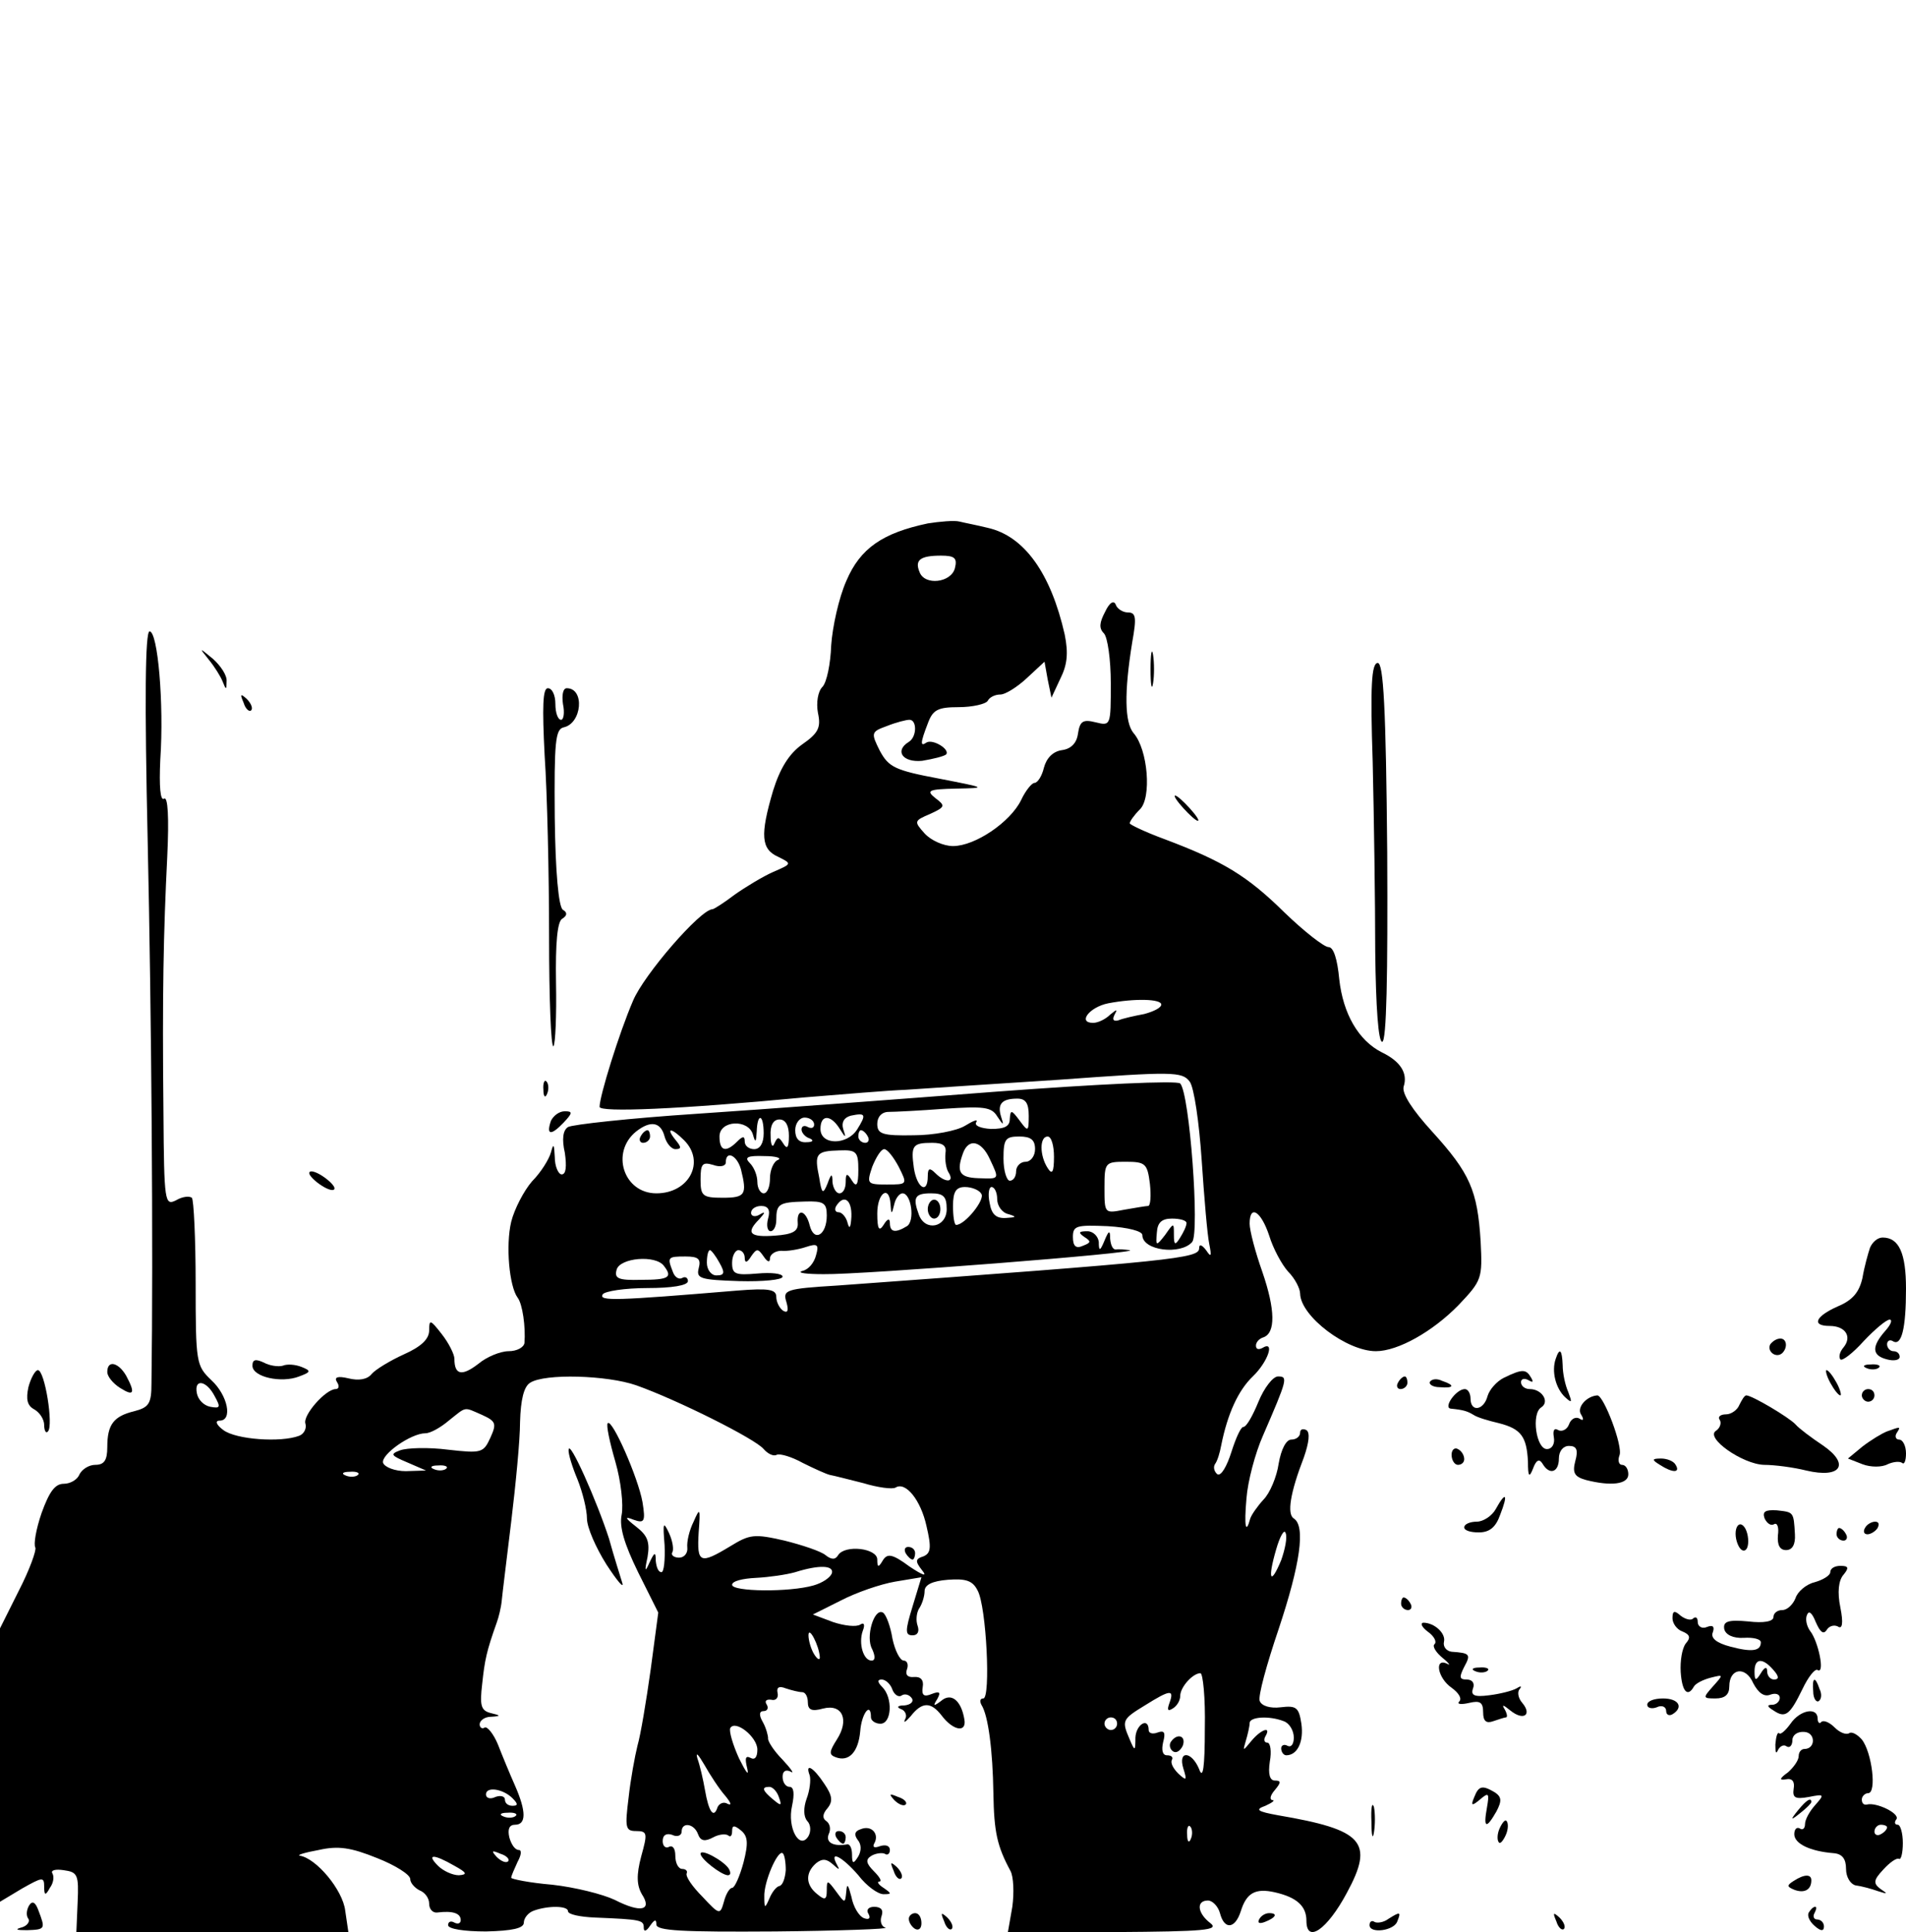 <?xml version="1.0" standalone="no"?>
<!DOCTYPE svg PUBLIC "-//W3C//DTD SVG 20010904//EN"
 "http://www.w3.org/TR/2001/REC-SVG-20010904/DTD/svg10.dtd">
<svg version="1.0" xmlns="http://www.w3.org/2000/svg"
 width="302pt" height="306pt" viewBox="0 0 302 306"
 preserveAspectRatio="xMidYMid meet">

<g transform="translate(0,306) scale(0.1,-0.1)"
fill="#000000" stroke="none">
<path d="M1470 2231 c-71 -15 -107 -39 -129 -91 -12 -27 -22 -73 -24 -102 -1
-29 -7 -59 -14 -66 -7 -7 -10 -25 -7 -41 5 -23 1 -32 -25 -50 -21 -15 -35 -38
-46 -73 -21 -71 -19 -93 8 -105 22 -11 22 -11 -8 -24 -16 -7 -44 -24 -61 -36
-17 -13 -33 -23 -35 -23 -19 0 -109 -104 -126 -145 -22 -51 -53 -151 -53 -168
0 -9 125 -4 325 15 61 5 133 11 160 12 28 2 137 9 244 16 179 13 194 13 206
-3 7 -9 15 -65 19 -124 4 -60 9 -119 12 -133 4 -20 3 -22 -5 -10 -7 9 -11 10
-11 3 0 -16 -37 -20 -573 -59 -82 -5 -87 -7 -81 -26 4 -14 2 -18 -5 -14 -6 4
-11 14 -11 22 0 12 -12 14 -62 10 -192 -16 -220 -17 -213 -6 3 5 35 10 71 10
38 0 64 4 64 11 0 5 -4 8 -9 5 -5 -3 -12 1 -15 10 -9 23 -8 24 20 24 21 0 25
-4 21 -19 -4 -16 3 -18 64 -20 38 -1 69 2 69 7 0 5 -18 7 -40 5 -35 -3 -40 -1
-40 17 0 11 5 20 10 20 6 0 10 -6 10 -12 0 -9 4 -8 10 2 9 13 11 13 20 0 6 -9
10 -10 10 -3 0 6 8 12 18 12 9 -1 27 2 39 6 18 6 21 4 16 -13 -3 -12 -12 -23
-22 -25 -9 -3 7 -5 34 -5 60 -1 507 34 485 38 -8 1 -18 2 -22 1 -5 0 -8 7 -9
17 0 14 -2 14 -9 -3 -7 -17 -9 -17 -9 -2 -1 9 -9 17 -18 17 -14 0 -15 -2 -5
-9 11 -7 11 -9 -2 -14 -11 -5 -16 -1 -16 14 0 18 6 19 55 17 33 -2 55 -8 55
-14 0 -25 61 -32 79 -11 12 15 -4 235 -19 251 -5 5 -132 -1 -292 -13 -155 -12
-369 -28 -474 -35 -106 -7 -197 -17 -204 -21 -8 -5 -10 -19 -5 -41 3 -21 2
-34 -5 -34 -5 0 -11 12 -11 28 -1 20 -2 22 -6 7 -3 -11 -16 -32 -30 -46 -13
-15 -28 -44 -33 -64 -9 -38 -3 -102 10 -120 8 -10 13 -47 11 -72 -1 -7 -12
-13 -25 -13 -13 0 -35 -9 -48 -20 -26 -20 -38 -18 -38 8 0 7 -9 25 -20 39 -18
23 -20 24 -20 6 0 -14 -13 -26 -40 -38 -22 -10 -45 -24 -51 -31 -7 -9 -21 -11
-37 -7 -17 4 -23 2 -18 -6 4 -6 3 -11 -2 -11 -16 0 -53 -42 -48 -55 2 -7 -2
-16 -10 -19 -29 -11 -100 -6 -120 9 -11 8 -14 15 -6 15 21 0 13 40 -13 64 -24
23 -25 27 -25 153 0 71 -3 133 -6 136 -4 3 -15 2 -25 -4 -18 -9 -19 -3 -20
138 -2 190 0 285 6 406 3 63 1 96 -5 92 -6 -4 -8 19 -6 62 6 89 -4 203 -17
203 -7 0 -8 -109 -3 -332 6 -271 9 -652 6 -859 0 -32 -4 -38 -27 -44 -33 -8
-43 -21 -43 -57 0 -21 -5 -28 -19 -28 -10 0 -21 -7 -25 -15 -3 -8 -14 -15 -25
-15 -14 0 -23 -13 -35 -46 -9 -26 -13 -50 -10 -55 2 -4 -9 -35 -26 -68 l-30
-60 0 -217 0 -216 35 21 c32 18 35 19 35 3 0 -14 2 -15 9 -2 6 8 7 18 4 23 -3
5 5 7 18 5 22 -3 24 -7 22 -51 l-2 -47 215 0 216 0 -5 34 c-4 33 -46 83 -72
87 -5 1 8 5 30 9 31 7 51 4 93 -13 28 -11 52 -26 52 -33 0 -6 7 -14 15 -18 8
-3 15 -12 15 -21 0 -9 6 -15 13 -14 24 3 37 -1 37 -12 0 -5 -4 -7 -10 -4 -5 3
-10 2 -10 -4 0 -6 25 -10 60 -10 42 1 60 5 60 14 0 7 7 16 16 19 22 8 54 8 54
-1 0 -5 19 -9 43 -10 73 -3 77 -4 77 -16 0 -7 4 -6 10 3 7 10 10 11 10 2 0
-10 41 -12 188 -11 103 1 182 4 175 6 -7 2 -9 11 -6 19 3 9 -1 14 -12 14 -9 0
-13 -5 -9 -11 4 -7 1 -10 -7 -7 -8 3 -17 18 -20 34 -5 19 -7 22 -8 9 -2 -20
-2 -20 -16 -1 -14 19 -15 19 -15 2 0 -15 -3 -16 -15 -6 -19 15 -19 34 -2 49
10 8 17 7 27 -2 10 -9 11 -9 6 0 -13 24 9 12 34 -17 13 -17 31 -30 40 -30 13
0 13 1 0 10 -8 5 -11 10 -7 10 5 0 1 7 -8 16 -13 13 -14 19 -4 25 7 4 17 5 21
3 4 -3 8 0 8 6 0 7 -7 9 -16 6 -8 -3 -12 -2 -9 4 9 15 -4 30 -21 23 -10 -3
-11 -9 -5 -17 6 -7 6 -17 1 -26 -8 -13 -10 -12 -10 3 0 9 -3 16 -7 16 -23 -4
-35 3 -30 16 4 8 2 17 -4 21 -6 4 -6 11 2 20 9 11 8 20 -5 39 -17 26 -31 34
-23 13 2 -7 0 -24 -5 -37 -5 -14 -5 -28 1 -35 6 -6 6 -17 2 -24 -14 -23 -34
13 -26 48 4 19 3 30 -4 30 -6 0 -11 7 -11 16 0 9 5 12 13 8 6 -4 1 4 -13 19
-14 14 -24 30 -23 34 0 4 -3 16 -8 25 -7 12 -6 18 1 18 6 0 8 5 5 10 -4 6 -1
9 7 8 7 -2 12 3 10 11 -2 9 3 11 13 7 9 -3 21 -6 26 -6 5 0 9 -7 9 -16 0 -12
6 -15 24 -10 31 8 42 -18 22 -49 -12 -19 -13 -24 -2 -28 21 -8 36 8 39 41 2
28 17 48 17 22 0 -5 7 -10 15 -10 18 0 20 41 3 58 -8 8 -8 12 -1 12 6 0 14 -7
17 -16 3 -8 10 -13 15 -9 5 3 12 1 16 -5 3 -5 -2 -10 -12 -11 -11 0 -13 -3 -5
-6 6 -2 10 -10 6 -16 -3 -7 1 -4 9 5 18 23 32 23 49 1 18 -24 40 -28 36 -6 -5
30 -21 43 -37 29 -12 -9 -13 -8 -6 3 6 11 4 13 -9 8 -12 -5 -16 -2 -14 11 2
11 -3 17 -14 16 -10 -1 -14 4 -11 12 3 8 0 14 -5 14 -6 0 -14 16 -18 35 -3 19
-10 38 -15 41 -14 8 -28 -39 -17 -58 5 -11 5 -18 -1 -18 -13 0 -21 27 -14 47
4 10 2 14 -4 10 -6 -4 -25 -2 -43 4 l-32 12 44 22 c25 13 63 26 86 30 l42 7
-14 -46 c-12 -39 -12 -46 0 -46 8 0 11 6 8 15 -3 8 -2 20 2 27 5 7 9 20 9 28
0 10 12 16 37 18 28 2 39 -1 47 -17 14 -25 21 -171 9 -171 -5 0 -6 -4 -3 -10
11 -17 18 -73 19 -140 1 -62 6 -84 27 -123 5 -9 6 -35 3 -57 l-7 -40 169 0
c143 1 166 3 152 14 -21 16 -23 36 -4 36 7 0 16 -9 19 -20 7 -27 24 -25 33 3
9 29 23 37 54 30 35 -8 50 -22 50 -45 0 -37 33 -14 64 44 44 81 26 100 -109
123 -33 6 -37 9 -20 15 11 5 16 9 11 9 -5 1 -3 8 4 16 10 12 10 15 0 15 -8 0
-11 10 -8 30 3 16 1 30 -4 30 -5 0 -6 5 -3 10 10 17 -7 11 -22 -7 -14 -17 -14
-17 -9 0 3 10 6 23 6 28 0 10 31 12 54 3 9 -3 16 -15 16 -26 0 -10 -4 -16 -10
-13 -5 3 -10 1 -10 -4 0 -6 4 -11 8 -11 18 0 28 22 24 50 -4 26 -8 29 -33 26
-16 -2 -30 2 -33 10 -3 7 11 58 30 114 34 102 43 163 24 175 -11 7 -6 40 16
97 8 23 10 39 4 43 -6 3 -10 1 -10 -4 0 -6 -6 -11 -14 -11 -8 0 -16 -15 -20
-38 -3 -21 -14 -47 -24 -57 -10 -11 -19 -24 -21 -30 -7 -26 -10 -13 -6 32 2
27 14 72 26 99 39 90 40 94 24 94 -8 0 -22 -18 -31 -40 -9 -22 -19 -40 -24
-40 -4 0 -12 -18 -19 -40 -7 -22 -16 -38 -22 -35 -5 4 -7 11 -4 16 4 5 8 19
10 30 10 50 27 87 50 109 24 23 36 58 15 45 -6 -3 -10 -2 -10 4 0 5 5 11 12
13 19 7 19 43 -2 104 -11 31 -20 65 -20 76 0 31 18 20 31 -19 6 -20 20 -46 30
-57 11 -11 19 -27 19 -35 1 -36 74 -91 120 -91 35 0 90 31 131 73 37 39 38 42
35 101 -5 81 -17 108 -77 174 -31 34 -48 60 -45 71 7 21 -5 40 -34 54 -38 19
-62 62 -68 116 -3 32 -9 51 -17 51 -7 0 -39 25 -70 55 -59 58 -97 81 -190 116
-30 11 -55 23 -55 25 0 3 7 13 16 22 19 18 13 95 -10 121 -14 17 -15 64 -2
144 7 39 6 47 -7 47 -8 0 -17 6 -19 12 -3 8 -10 4 -17 -11 -9 -17 -10 -26 -2
-34 6 -6 11 -42 11 -79 0 -67 0 -68 -24 -62 -20 5 -25 2 -28 -18 -2 -15 -11
-24 -25 -26 -15 -2 -25 -13 -29 -28 -3 -13 -10 -24 -15 -24 -4 0 -14 -12 -21
-27 -17 -35 -73 -73 -108 -73 -15 0 -35 9 -45 20 -17 19 -17 20 9 31 24 11 24
13 8 25 -15 12 -11 14 33 15 49 1 49 1 -28 16 -69 13 -79 18 -93 44 -14 28
-14 30 11 39 15 6 31 10 36 10 12 0 12 -27 -1 -35 -23 -14 -10 -33 21 -30 18
3 34 7 38 10 7 8 -21 25 -31 19 -10 -7 -10 -1 2 30 8 22 16 26 49 26 22 0 43
5 46 10 3 6 12 10 20 10 8 0 27 12 42 26 l28 26 5 -28 6 -29 14 30 c11 22 13
40 7 70 -22 97 -64 156 -122 169 -16 4 -37 8 -45 10 -8 2 -31 0 -50 -3z m43
-71 c-6 -23 -48 -28 -56 -6 -8 19 1 26 34 26 22 0 26 -4 22 -20z m327 -691 c0
-5 -12 -11 -27 -15 -16 -3 -34 -7 -41 -10 -8 -2 -10 1 -6 9 5 9 4 9 -7 0 -7
-7 -19 -13 -27 -13 -25 0 -6 25 24 31 42 8 84 7 84 -2z m-210 -176 c0 -26 -1
-26 -15 -7 -12 16 -14 17 -15 2 0 -12 -8 -16 -30 -16 -16 1 -27 5 -23 11 3 5
-5 2 -18 -6 -13 -8 -50 -15 -81 -15 -50 -1 -58 2 -58 18 0 11 7 19 18 19 9 0
50 2 89 5 61 4 74 3 83 -12 10 -15 11 -15 6 0 -6 20 2 28 26 28 13 0 18 -7 18
-27z m-272 -22 c-16 -25 -58 -25 -58 1 0 23 16 23 30 1 10 -16 11 -16 6 -1 -3
10 1 18 12 21 24 5 25 2 10 -22z m-148 -6 c0 -16 -6 -25 -15 -25 -8 0 -15 5
-15 12 0 9 -3 9 -12 0 -18 -18 -28 -15 -28 8 0 26 46 28 53 3 4 -14 5 -12 6 5
1 30 11 28 11 -3z m40 -4 c0 -19 -3 -22 -9 -12 -7 11 -9 11 -14 0 -3 -8 -6 -2
-6 12 -1 16 4 26 14 26 10 0 15 -10 15 -26z m40 18 c0 -5 -4 -7 -10 -4 -5 3
-10 2 -10 -4 0 -5 6 -12 13 -14 7 -3 5 -6 -5 -6 -12 -1 -18 6 -18 19 0 11 7
20 15 20 8 0 15 -5 15 -11z m-237 -19 c3 -11 11 -20 17 -20 10 0 10 3 0 15
-16 20 -6 19 14 -1 34 -34 8 -84 -44 -84 -52 0 -73 65 -32 98 23 18 39 15 45
-8z m322 0 c3 -5 1 -10 -4 -10 -6 0 -11 5 -11 10 0 6 2 10 4 10 3 0 8 -4 11
-10z m265 -20 c0 -11 -7 -20 -15 -20 -8 0 -15 -7 -15 -15 0 -8 -4 -15 -10 -15
-5 0 -10 16 -10 35 0 31 3 35 25 35 18 0 25 -5 25 -20z m30 -12 c0 -25 -3 -29
-10 -18 -13 20 -13 50 0 50 6 0 10 -15 10 -32z m-172 5 c-1 -10 1 -24 5 -30
10 -16 -5 -17 -21 -1 -9 9 -12 8 -12 -5 0 -29 -17 -19 -22 13 -5 36 -2 40 29
40 18 0 23 -5 21 -17z m70 -8 c16 -34 16 -32 -18 -31 -30 1 -35 10 -24 40 9
24 29 19 42 -9z m-208 -18 c0 -24 -3 -28 -10 -17 -8 13 -10 12 -10 -2 0 -10
-4 -18 -10 -18 -5 0 -10 8 -11 18 0 14 -2 14 -8 -3 -7 -17 -9 -16 -13 10 -8
38 -5 42 32 43 27 1 30 -2 30 -31z m64 5 c14 -28 14 -28 -19 -28 -31 0 -32 1
-23 28 6 15 14 28 19 28 5 0 15 -13 23 -28z m-250 -4 c10 -40 7 -45 -29 -45
-32 0 -35 3 -35 29 0 25 3 28 20 23 11 -4 20 -2 20 4 0 20 18 11 24 -11z m59
15 c-7 -2 -13 -16 -13 -29 0 -13 -4 -24 -10 -24 -5 0 -10 8 -10 18 0 10 -5 23
-12 30 -9 9 -4 12 23 11 18 0 28 -3 22 -6z m589 -38 c2 -19 1 -35 -3 -35 -3 0
-21 -3 -38 -6 -31 -6 -31 -6 -31 35 0 40 1 41 34 41 31 0 34 -3 38 -35z m-267
-16 c6 -9 -26 -49 -40 -49 -3 0 -5 14 -5 30 0 23 5 30 19 30 11 0 23 -5 26
-11z m25 -8 c0 -11 8 -22 18 -24 13 -4 13 -5 -4 -6 -16 -1 -23 6 -26 24 -3 14
-1 25 3 25 5 0 9 -9 9 -19z m-169 -8 c1 -17 2 -17 6 0 2 9 8 17 13 17 14 0 20
-44 7 -52 -18 -11 -27 -10 -27 5 0 8 -4 7 -10 -3 -7 -11 -10 -7 -10 18 0 33
19 46 21 15z m89 -8 c0 -29 -34 -36 -44 -9 -10 27 -7 34 19 34 20 0 25 -5 25
-25z m-190 -10 c0 -31 -20 -43 -27 -16 -6 25 -21 28 -19 4 1 -13 -8 -18 -36
-20 -40 -3 -47 4 -25 26 10 11 10 13 0 7 -7 -4 -13 -2 -13 3 0 6 7 11 16 11
11 0 15 -6 11 -20 -3 -11 -1 -20 4 -20 5 0 9 8 9 18 0 25 4 28 45 29 30 1 35
-2 35 -22z m39 -2 c-1 -17 -3 -21 -6 -10 -2 9 -9 17 -14 17 -6 0 -7 5 -4 10
12 19 25 10 24 -17z m531 -10 c0 -5 -5 -15 -10 -23 -8 -13 -10 -12 -10 4 0 20
0 20 -14 0 -14 -18 -15 -18 -13 4 1 16 8 22 24 22 13 0 23 -3 23 -7z m-740
-63 c9 -16 8 -20 -5 -20 -8 0 -15 9 -15 20 0 11 2 20 5 20 2 0 9 -9 15 -20z
m-88 -5 c14 -18 8 -22 -36 -22 -36 -1 -43 2 -39 16 5 19 62 24 75 6z m-44
-189 c65 -23 189 -85 202 -101 7 -8 16 -12 21 -9 5 2 23 -3 41 -13 18 -9 38
-18 43 -19 6 -1 29 -7 53 -13 23 -7 46 -10 51 -7 16 10 40 -20 49 -61 8 -34 7
-43 -5 -48 -13 -4 -13 -8 -2 -22 9 -11 1 -8 -20 6 -27 20 -35 21 -42 10 -7
-12 -9 -12 -9 1 0 18 -51 24 -62 7 -4 -7 -10 -8 -20 0 -7 6 -37 16 -65 23 -48
11 -55 10 -86 -9 -48 -29 -53 -27 -50 22 3 39 2 40 -8 17 -7 -14 -11 -32 -10
-41 1 -9 -5 -16 -13 -16 -8 0 -13 4 -11 8 3 4 1 18 -5 31 -9 19 -10 17 -7 -19
1 -24 -1 -43 -5 -43 -5 0 -8 8 -9 18 0 15 -2 14 -10 -3 -7 -16 -8 -14 -3 9 4
24 0 34 -18 48 -18 14 -19 17 -4 11 17 -6 19 -3 14 28 -7 39 -48 132 -55 125
-3 -2 3 -30 12 -61 9 -31 13 -69 10 -84 -4 -19 4 -46 26 -91 l32 -64 -12 -90
c-7 -50 -16 -104 -21 -121 -4 -16 -11 -54 -14 -82 -6 -48 -5 -53 12 -53 18 0
18 -4 8 -40 -8 -30 -7 -46 1 -60 17 -26 -2 -30 -43 -9 -19 9 -63 20 -99 24
-36 3 -65 9 -65 11 0 3 5 14 10 25 6 11 7 19 2 19 -6 0 -12 9 -15 20 -3 13 0
20 9 20 18 0 18 21 0 62 -8 18 -20 47 -27 65 -7 17 -17 29 -21 27 -4 -3 -8 0
-8 5 0 6 8 12 18 12 16 1 16 2 -1 6 -15 4 -17 12 -13 46 4 38 7 52 23 97 3 8
7 24 8 35 1 11 8 67 15 125 7 58 14 129 14 158 1 35 6 56 16 62 23 15 122 12
168 -4z m-668 -17 c10 -18 9 -20 -7 -17 -10 2 -19 11 -21 21 -5 24 15 21 28
-4z m424 -30 c22 -10 23 -14 13 -36 -11 -24 -14 -25 -67 -19 -31 4 -65 3 -76
-1 -16 -6 -15 -8 11 -19 l30 -13 -32 -1 c-17 0 -33 6 -36 13 -4 13 44 47 67
47 8 0 24 9 37 20 29 23 23 22 53 9z m-57 -85 c-3 -3 -12 -4 -19 -1 -8 3 -5 6
6 6 11 1 17 -2 13 -5z m-140 -10 c-3 -3 -12 -4 -19 -1 -8 3 -5 6 6 6 11 1 17
-2 13 -5z m1463 -135 c-17 -41 -22 -31 -8 17 6 21 13 33 15 26 3 -7 -1 -26 -7
-43z m-712 -21 c-3 -7 -15 -15 -29 -19 -38 -11 -129 -10 -129 1 0 6 17 10 38
11 20 1 48 5 62 9 38 12 62 11 58 -2z m-19 -133 c0 -5 -4 -3 -9 5 -5 8 -9 22
-9 30 0 16 17 -16 18 -35z m610 -112 c0 -63 -3 -82 -9 -65 -12 29 -34 30 -25
1 6 -19 5 -20 -8 -8 -8 8 -13 17 -10 22 2 4 -1 7 -8 7 -7 0 -9 8 -6 21 4 15 2
19 -9 15 -8 -3 -14 -1 -14 4 0 21 -20 9 -21 -12 0 -22 -1 -22 -9 -3 -13 30
-12 32 24 54 40 25 47 26 39 4 -4 -11 -3 -14 5 -9 7 4 12 13 12 20 0 14 20 36
32 36 4 0 8 -39 7 -87z m-139 7 c0 -5 -4 -10 -10 -10 -5 0 -10 5 -10 10 0 6 5
10 10 10 6 0 10 -4 10 -10z m-570 -41 c0 -12 -4 -17 -11 -13 -8 4 -9 -1 -5
-17 3 -13 -2 -6 -13 16 -10 22 -16 43 -14 48 8 14 43 -14 43 -34z m-51 -73 c9
-11 11 -16 4 -13 -6 4 -13 1 -16 -5 -6 -19 -14 -8 -20 27 -3 17 -8 39 -12 50
-3 11 1 7 11 -10 9 -16 24 -39 33 -49z m-337 -4 c9 -9 9 -12 0 -12 -7 0 -12 4
-12 10 0 5 -7 7 -15 4 -8 -4 -15 -2 -15 4 0 13 27 9 42 -6z m422 2 c5 -14 4
-15 -9 -4 -17 14 -19 20 -6 20 5 0 12 -7 15 -16z m-417 -30 c-3 -3 -12 -4 -19
-1 -8 3 -5 6 6 6 11 1 17 -2 13 -5z m289 -29 c4 -11 11 -12 24 -5 9 5 20 6 24
3 3 -3 6 -1 6 7 0 9 3 10 14 1 11 -9 12 -20 4 -51 -6 -22 -14 -40 -18 -40 -4
0 -10 -10 -13 -22 -6 -21 -7 -21 -34 8 -16 16 -27 32 -25 37 2 4 -2 7 -7 7 -6
0 -11 9 -11 21 0 11 -4 17 -10 14 -5 -3 -10 1 -10 9 0 10 6 13 15 10 8 -4 15
-1 15 5 0 16 20 13 26 -4z m781 -7 c-3 -8 -6 -5 -6 6 -1 11 2 17 5 13 3 -3 4
-12 1 -19z m-1082 -36 c-3 -3 -11 0 -18 7 -9 10 -8 11 6 5 10 -3 15 -9 12 -12z
m440 -14 c-1 -13 -5 -24 -10 -25 -5 -1 -12 -10 -16 -20 -7 -16 -8 -16 -8 3 -1
23 21 74 29 69 3 -2 5 -14 5 -27z m-525 7 c20 -11 21 -14 7 -15 -10 0 -25 7
-33 15 -19 19 -7 19 26 0z"/>
<path d="M1015 1260 c-3 -5 -1 -10 4 -10 6 0 11 5 11 10 0 6 -2 10 -4 10 -3 0
-8 -4 -11 -10z"/>
<path d="M1470 1145 c0 -8 5 -15 10 -15 6 0 10 7 10 15 0 8 -4 15 -10 15 -5 0
-10 -7 -10 -15z"/>
<path d="M901 764 c-1 -6 6 -28 14 -47 8 -20 15 -48 15 -62 0 -14 14 -46 31
-73 17 -26 28 -39 25 -29 -3 10 -13 41 -21 70 -19 59 -63 158 -64 141z"/>
<path d="M1435 600 c3 -5 8 -10 11 -10 2 0 4 5 4 10 0 6 -5 10 -11 10 -5 0 -7
-4 -4 -10z"/>
<path d="M1855 301 c-3 -5 -1 -12 4 -15 5 -3 11 1 15 9 6 16 -9 21 -19 6z"/>
<path d="M1110 124 c0 -8 32 -33 43 -34 5 0 5 4 2 10 -8 13 -45 33 -45 24z"/>
<path d="M1823 2000 c0 -25 2 -35 4 -22 2 12 2 32 0 45 -2 12 -4 2 -4 -23z"/>
<path d="M331 2015 c9 -11 19 -27 22 -35 5 -13 6 -13 6 1 1 9 -9 24 -21 35
-23 19 -23 19 -7 -1z"/>
<path d="M2175 1853 c2 -87 4 -222 4 -300 1 -89 5 -143 11 -143 7 0 9 105 8
300 -2 230 -6 300 -15 300 -10 0 -12 -37 -8 -157z"/>
<path d="M863 1863 c4 -58 7 -187 7 -286 0 -99 3 -177 7 -174 3 4 5 49 4 101
-1 62 2 97 10 101 8 5 8 10 1 14 -7 4 -12 61 -13 146 -1 120 1 140 14 143 29
6 34 62 5 62 -6 0 -8 -11 -6 -25 3 -14 1 -25 -3 -25 -5 0 -9 11 -9 25 0 14 -5
25 -12 25 -8 0 -9 -29 -5 -107z"/>
<path d="M386 1947 c3 -10 9 -15 12 -12 3 3 0 11 -7 18 -10 9 -11 8 -5 -6z"/>
<path d="M1875 1780 c10 -11 20 -20 23 -20 3 0 -3 9 -13 20 -10 11 -20 20 -23
20 -3 0 3 -9 13 -20z"/>
<path d="M861 1334 c0 -11 3 -14 6 -6 3 7 2 16 -1 19 -3 4 -6 -2 -5 -13z"/>
<path d="M873 1285 c-8 -23 0 -24 20 -3 14 15 15 18 2 18 -9 0 -18 -7 -22 -15z"/>
<path d="M490 1202 c0 -4 9 -13 20 -20 11 -7 20 -9 20 -4 0 4 -9 13 -20 20
-11 7 -20 9 -20 4z"/>
<path d="M2963 1084 c-3 -9 -9 -30 -12 -48 -5 -22 -15 -35 -39 -45 -36 -16
-42 -31 -13 -31 25 0 36 -17 22 -34 -6 -7 -8 -15 -5 -19 3 -3 20 10 37 29 18
19 36 34 41 34 5 0 2 -8 -7 -18 -22 -25 -21 -39 3 -45 11 -3 20 -1 20 4 0 5
-4 9 -10 9 -5 0 -10 5 -10 11 0 5 4 8 9 5 14 -9 21 20 21 83 0 56 -11 81 -37
81 -8 0 -16 -7 -20 -16z"/>
<path d="M2805 931 c-6 -11 9 -23 19 -14 9 9 7 23 -3 23 -6 0 -12 -4 -16 -9z"/>
<path d="M2465 908 c-7 -20 0 -47 15 -61 11 -10 11 -8 5 8 -5 11 -9 30 -9 43
-1 25 -5 28 -11 10z"/>
<path d="M400 897 c0 -18 46 -28 74 -17 19 7 19 9 4 15 -10 4 -23 5 -30 2 -7
-2 -21 0 -30 5 -13 6 -18 5 -18 -5z"/>
<path d="M170 887 c0 -7 9 -18 20 -25 22 -14 25 -9 10 19 -12 21 -30 26 -30 6z"/>
<path d="M2958 893 c7 -3 16 -2 19 1 4 3 -2 6 -13 5 -11 0 -14 -3 -6 -6z"/>
<path d="M45 863 c-4 -19 -2 -29 9 -35 9 -5 16 -16 16 -25 0 -9 3 -14 6 -10 9
9 -5 97 -16 97 -4 0 -11 -12 -15 -27z"/>
<path d="M2383 878 c-12 -6 -23 -19 -26 -29 -6 -23 -27 -26 -27 -4 0 8 -4 15
-9 15 -14 0 -35 -30 -22 -31 20 -2 26 -4 36 -10 6 -4 23 -9 40 -13 35 -9 44
-21 46 -61 0 -24 2 -26 8 -11 5 14 10 16 15 8 11 -19 26 -14 26 8 0 12 7 20
16 20 12 0 15 -6 10 -24 -5 -19 -1 -25 17 -30 39 -10 67 -7 67 9 0 8 -4 15
-10 15 -5 0 -7 7 -4 15 6 14 -25 95 -35 95 -17 -1 -33 -19 -26 -30 5 -8 4 -11
-2 -7 -6 4 -14 0 -17 -9 -3 -8 -11 -12 -17 -9 -6 4 -9 0 -7 -11 2 -11 -3 -19
-11 -19 -17 0 -25 56 -9 66 14 9 1 29 -18 29 -8 0 -14 5 -14 11 0 5 5 7 12 3
7 -4 8 -3 4 4 -8 14 -14 14 -43 0z"/>
<path d="M2900 870 c6 -11 13 -20 16 -20 2 0 0 9 -6 20 -6 11 -13 20 -16 20
-2 0 0 -9 6 -20z"/>
<path d="M2215 870 c-3 -5 -1 -10 4 -10 6 0 11 5 11 10 0 6 -2 10 -4 10 -3 0
-8 -4 -11 -10z"/>
<path d="M2266 872 c-3 -4 4 -9 15 -9 23 -2 25 3 4 10 -8 4 -16 3 -19 -1z"/>
<path d="M2950 850 c0 -5 5 -10 10 -10 6 0 10 5 10 10 0 6 -4 10 -10 10 -5 0
-10 -4 -10 -10z"/>
<path d="M2756 835 c-3 -8 -13 -15 -21 -15 -9 0 -14 -4 -10 -9 3 -5 0 -13 -6
-17 -18 -11 42 -53 76 -54 17 0 47 -4 67 -9 55 -13 70 10 26 40 -18 12 -38 27
-43 33 -10 11 -69 46 -78 46 -3 0 -7 -7 -11 -15z"/>
<path d="M2990 793 c-8 -3 -26 -14 -39 -24 l-23 -19 23 -9 c13 -5 31 -5 40 0
9 4 19 5 23 2 3 -3 6 3 6 15 0 12 -5 22 -11 22 -5 0 -7 5 -4 10 7 11 7 11 -15
3z"/>
<path d="M2300 756 c0 -9 5 -16 10 -16 6 0 10 4 10 9 0 6 -4 13 -10 16 -5 3
-10 -1 -10 -9z"/>
<path d="M2630 740 c20 -13 33 -13 25 0 -3 6 -14 10 -23 10 -15 0 -15 -2 -2
-10z"/>
<path d="M2370 670 c-6 -11 -20 -20 -30 -20 -11 0 -20 -4 -20 -9 0 -5 10 -8
23 -8 17 0 27 8 34 28 13 33 9 38 -7 9z"/>
<path d="M2796 655 c4 -8 10 -12 15 -9 5 3 8 -5 6 -18 -1 -15 3 -23 13 -23 10
0 15 9 14 25 -2 36 -2 35 -29 38 -18 1 -23 -2 -19 -13z"/>
<path d="M2750 631 c0 -11 5 -23 10 -26 6 -3 10 3 10 14 0 11 -4 23 -10 26 -5
3 -10 -3 -10 -14z"/>
<path d="M2955 640 c-3 -5 -2 -10 4 -10 5 0 13 5 16 10 3 6 2 10 -4 10 -5 0
-13 -4 -16 -10z"/>
<path d="M2910 630 c0 -5 5 -10 11 -10 5 0 7 5 4 10 -3 6 -8 10 -11 10 -2 0
-4 -4 -4 -10z"/>
<path d="M2900 570 c0 -5 -11 -12 -25 -16 -13 -3 -27 -15 -30 -25 -4 -10 -13
-19 -21 -19 -8 0 -14 -5 -14 -11 0 -7 -15 -10 -40 -7 -32 3 -40 0 -38 -12 2
-9 14 -15 31 -14 15 1 27 -2 27 -7 0 -14 -14 -16 -48 -7 -23 6 -32 14 -28 23
3 9 0 12 -10 8 -7 -3 -14 1 -14 8 0 7 -3 9 -7 6 -3 -4 -12 -2 -20 4 -10 9 -13
8 -13 -4 0 -8 7 -18 16 -21 12 -5 13 -10 5 -19 -6 -8 -9 -28 -8 -45 2 -31 11
-41 21 -23 3 5 15 11 27 14 20 5 20 5 3 -14 -16 -18 -16 -19 4 -19 15 0 22 6
22 19 0 29 26 33 38 5 8 -15 17 -22 27 -18 8 3 15 1 15 -5 0 -6 -6 -11 -12
-11 -9 0 -8 -3 2 -9 19 -13 26 -7 46 34 9 19 20 33 24 30 12 -7 1 46 -12 62
-5 7 -8 18 -5 25 3 8 8 4 14 -11 7 -16 12 -20 17 -13 4 7 12 9 18 6 7 -5 9 5
4 30 -5 24 -3 43 5 52 9 11 8 14 -5 14 -9 0 -16 -4 -16 -10z m-90 -155 c9 -10
9 -15 1 -15 -6 0 -11 6 -11 13 0 8 -4 7 -10 -3 -8 -13 -10 -12 -10 3 0 21 13
22 30 2z"/>
<path d="M2220 520 c0 -5 5 -10 11 -10 5 0 7 5 4 10 -3 6 -8 10 -11 10 -2 0
-4 -4 -4 -10z"/>
<path d="M2262 476 c10 -7 15 -16 11 -20 -4 -3 2 -13 13 -22 10 -8 13 -13 7
-9 -21 10 -15 -23 7 -38 11 -8 17 -17 12 -22 -4 -4 3 -5 16 -2 17 4 22 1 22
-15 0 -14 5 -18 16 -14 9 3 18 6 20 6 3 0 2 6 -2 13 -5 8 -2 7 9 -2 21 -17 35
-7 19 12 -7 8 -8 18 -4 22 4 5 1 5 -5 1 -7 -4 -27 -9 -44 -11 -23 -3 -29 0
-25 11 3 8 -1 14 -10 14 -12 0 -12 4 -4 20 11 20 9 22 -20 24 -8 1 -14 8 -12
16 3 13 -15 30 -33 30 -5 -1 -2 -7 7 -14z"/>
<path d="M2338 413 c7 -3 16 -2 19 1 4 3 -2 6 -13 5 -11 0 -14 -3 -6 -6z"/>
<path d="M2873 381 c0 -11 5 -18 9 -15 4 3 5 11 1 19 -7 21 -12 19 -10 -4z"/>
<path d="M2610 360 c0 -5 7 -7 15 -4 8 4 15 1 15 -6 0 -6 5 -8 10 -5 18 11 10
25 -15 25 -14 0 -25 -4 -25 -10z"/>
<path d="M2837 330 c-8 -11 -16 -18 -18 -15 -3 2 -5 -6 -6 -18 0 -12 1 -16 4
-9 3 6 9 10 14 6 5 -3 9 2 9 10 0 8 8 14 19 13 18 -1 18 -27 0 -27 -5 0 -9 -5
-9 -11 0 -7 -8 -18 -17 -26 -14 -10 -14 -13 -3 -11 10 2 14 -4 12 -15 -2 -14
2 -17 24 -13 25 5 25 4 10 -13 -9 -10 -16 -23 -16 -30 0 -7 -4 -10 -8 -7 -5 3
-9 -1 -9 -9 0 -15 25 -27 62 -30 14 -1 20 -9 20 -25 0 -13 7 -24 15 -26 8 -1
24 -5 35 -9 16 -5 17 -5 5 3 -12 9 -12 14 4 31 10 11 21 19 25 17 3 -2 6 9 6
25 0 16 -4 29 -8 29 -5 0 -6 4 -2 9 5 9 -32 27 -47 23 -5 -1 -8 2 -8 8 0 5 5
10 10 10 14 0 6 65 -10 85 -7 8 -16 13 -20 10 -5 -3 -15 1 -23 9 -8 8 -17 12
-21 9 -3 -4 -6 -1 -6 5 0 19 -28 14 -43 -8z m153 -164 c0 -3 -4 -8 -10 -11 -5
-3 -10 -1 -10 4 0 6 5 11 10 11 6 0 10 -2 10 -4z"/>
<path d="M2336 214 c-6 -14 -4 -15 9 -4 14 12 15 10 11 -13 -6 -33 -1 -34 15
-6 9 17 8 23 -2 30 -20 12 -26 11 -33 -7z"/>
<path d="M1417 209 c7 -7 15 -10 18 -7 3 3 -2 9 -12 12 -14 6 -15 5 -6 -5z"/>
<path d="M2173 175 c0 -22 2 -30 4 -17 2 12 2 30 0 40 -3 9 -5 -1 -4 -23z"/>
<path d="M2849 193 c-13 -16 -12 -17 4 -4 9 7 17 15 17 17 0 8 -8 3 -21 -13z"/>
<path d="M2376 164 c-4 -9 -4 -19 -1 -22 2 -3 7 3 11 12 4 9 4 19 1 22 -2 3
-7 -3 -11 -12z"/>
<path d="M1325 150 c3 -5 8 -10 11 -10 2 0 4 5 4 10 0 6 -5 10 -11 10 -5 0 -7
-4 -4 -10z"/>
<path d="M1416 97 c3 -10 9 -15 12 -12 3 3 0 11 -7 18 -10 9 -11 8 -5 -6z"/>
<path d="M2842 81 c-11 -7 -11 -9 1 -14 16 -6 27 0 27 15 0 10 -11 10 -28 -1z"/>
<path d="M46 42 c-4 -7 -5 -16 -1 -21 3 -5 -3 -12 -12 -14 -10 -3 -6 -4 10 -4
29 1 29 2 18 31 -5 14 -10 16 -15 8z"/>
<path d="M2866 31 c-3 -5 1 -14 9 -21 10 -9 15 -9 15 -1 0 6 -5 11 -11 11 -5
0 -7 5 -4 10 3 6 4 10 1 10 -3 0 -7 -4 -10 -9z"/>
<path d="M1440 21 c0 -6 5 -13 10 -16 6 -3 10 1 10 9 0 9 -4 16 -10 16 -5 0
-10 -4 -10 -9z"/>
<path d="M1496 17 c3 -10 9 -15 12 -12 3 3 0 11 -7 18 -10 9 -11 8 -5 -6z"/>
<path d="M1995 20 c-3 -6 1 -7 9 -4 18 7 21 14 7 14 -6 0 -13 -4 -16 -10z"/>
<path d="M2200 21 c-8 -6 -18 -7 -22 -5 -4 3 -8 1 -8 -5 0 -14 39 -9 44 6 6
15 5 16 -14 4z"/>
<path d="M2466 17 c3 -10 9 -15 12 -12 3 3 0 11 -7 18 -10 9 -11 8 -5 -6z"/>
</g>
</svg>
